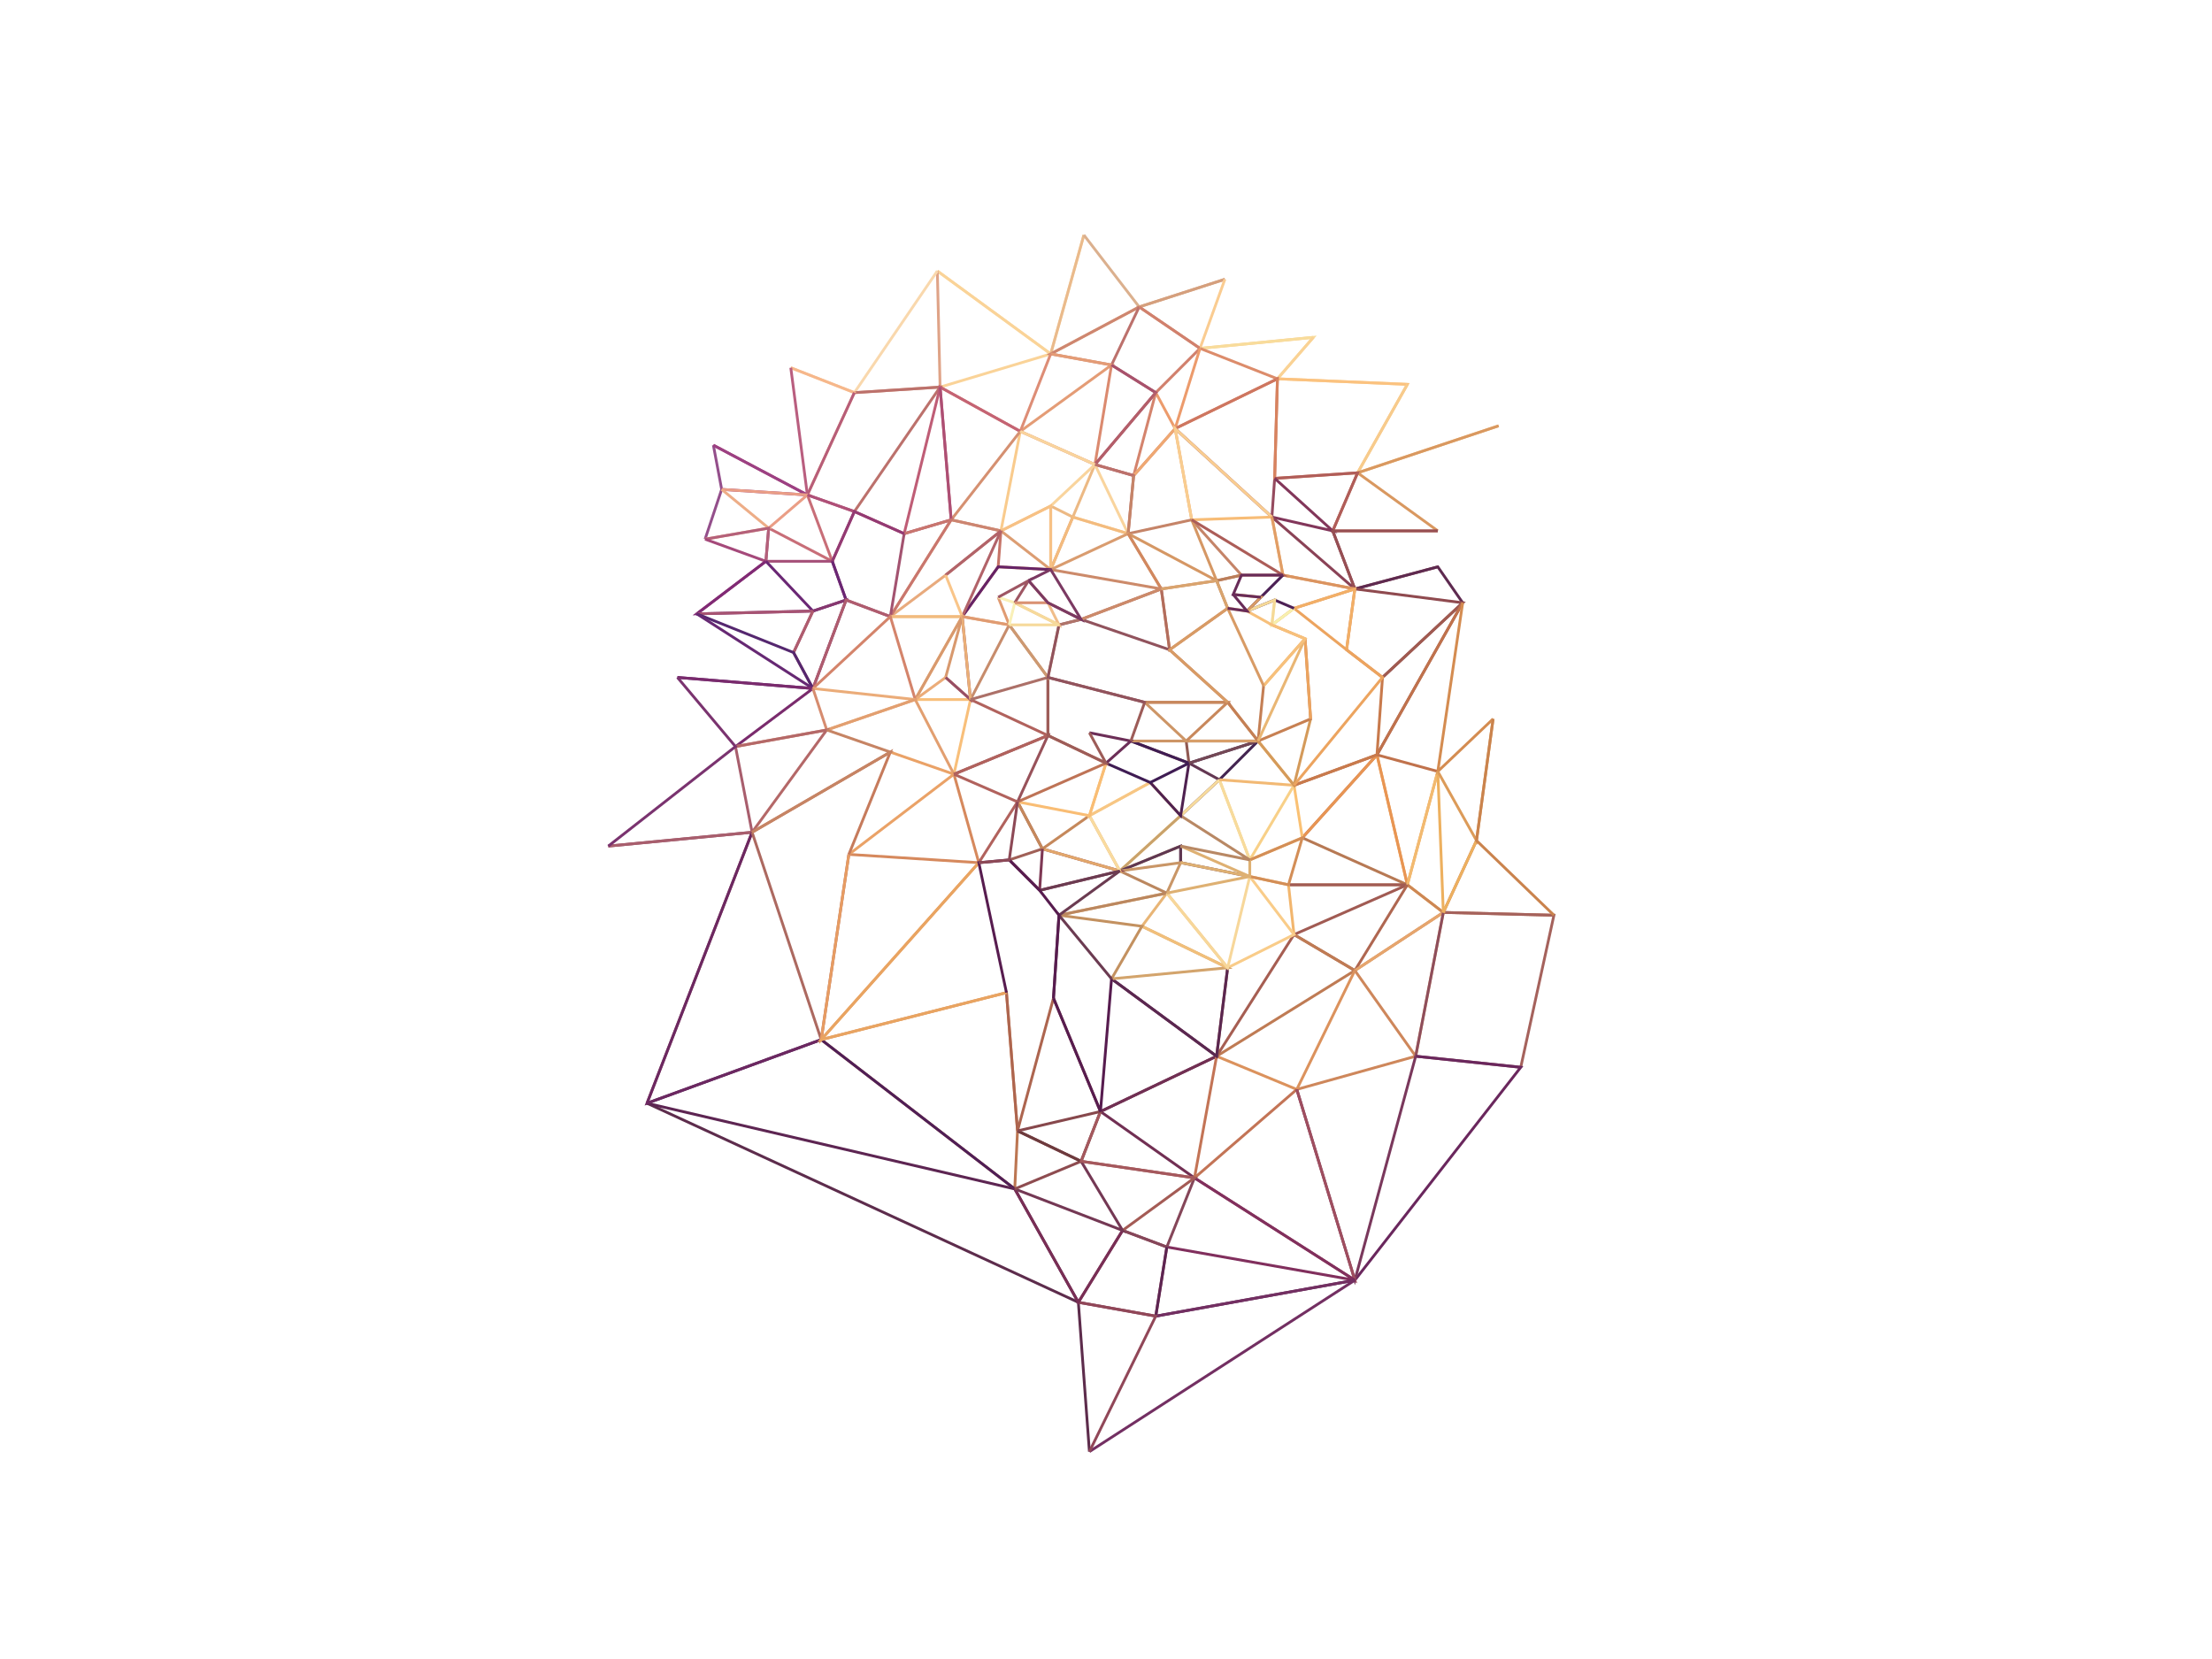 <svg width="800" height="600" xmlns="http://www.w3.org/2000/svg">
    <polyline points="392,85 380,128 339,98" fill="none" stroke="#FADFAA" />
    <polyline points="392,85 380,128 412,111" fill="none" stroke="#EABA8C" />			
    <polyline points="339,98 380,128 340,140" fill="none" stroke="#FAD398" />
    <polyline points="339,98 340,140 309,142" fill="none" stroke="#DFA387" />
    <polyline points="339,98 309,142 286,133" fill="none" stroke="#F9D8AD" />
    <polyline points="392,85 412,111 443,101" fill="none" stroke="#DBB08E" />
    <polyline points="443,101 412,111 434,126" fill="none" stroke="#D59F7D" />
    <polyline points="443,101 434,126 475,122" fill="none" stroke="#FACC91" />
    <polyline points="412,111 380,128 402,132" fill="none" stroke="#CE8670" />
    <polyline points="412,111 402,132 418,142" fill="none" stroke="#BC716C" />
    <polyline points="309,142 340,140 309,185" fill="none" stroke="#BC716C" />
    <polyline points="412,111 434,126 418,142" fill="none" stroke="#D1806D" />
    <polyline points="434,126 475,122 462,137" fill="none" stroke="#F8DC9B" />
    <polyline points="475,122 462,137 509,139" fill="none" stroke="#FAD295" />
    <polyline points="434,126 462,137 425,155" fill="none" stroke="#DC8C6B" />
    <polyline points="434,126 425,155 418,142" fill="none" stroke="#EC9B6C" />
    <polyline points="380,128 402,132 369,156" fill="none" stroke="#E49C76" />
    <polyline points="380,128 369,156 340,140" fill="none" stroke="#DD8D76" />
    <polyline points="402,132 396,168 369,156" fill="none" stroke="#DB8A6F" />
    <polyline points="462,137 509,139 491,171" fill="none" stroke="#FBC27F" />
    <polyline points="425,155 462,137 461,173" fill="none" stroke="#CE7660" />			
    <polyline points="340,140 327,193 309,185" fill="none" stroke="#BF5D76" />
    <polyline points="402,132 418,142 396,168" fill="none" stroke="#A8526D" />		
    <polyline points="286,133 309,142 292,179" fill="none" stroke="#F6B78B" />
    <polyline points="509,139 491,171 542,154" fill="none" stroke="#F7CB8C" />
    <polyline points="542,154 491,171 520,192" fill="none" stroke="#D99860" />
    <polyline points="418,142 410,172 425,155" fill="none" stroke="#D4846D" />
    <polyline points="410,172 425,155 431,188" fill="none" stroke="#EFA872" />
    <polyline points="425,155 460,187 461,173" fill="none" stroke="#954A5E" />
    <polyline points="369,156 340,140 344,188" fill="none" stroke="#C46374" />
    <polyline points="286,133 292,179 258,161" fill="none" stroke="#B95E7F" />
    <polyline points="258,161 261,177 255,195" fill="none" stroke="#944F8B" />
    <polyline points="418,142 396,168 410,172" fill="none" stroke="#B45E69" />
    <polyline points="462,137 461,173 491,171" fill="none" stroke="#D7835F" />	
    <polyline points="491,171 482,192 520,192" fill="none" stroke="#BD6D56" />
    <polyline points="461,173 491,171 482,192" fill="none" stroke="#B05D59" />
    <polyline points="461,173 482,192 460,187" fill="none" stroke="#82365A" />
    <polyline points="258,161 292,179 261,177" fill="none" stroke="#9C4083" />
    <polyline points="309,142 292,179 309,185" fill="none" stroke="#B75D79" />
    <polyline points="369,156 362,192 380,183" fill="none" stroke="#F9CB8D" />				
    <polyline points="292,179 301,203 278,191" fill="none" stroke="#C86E78" />
    <polyline points="261,177 292,179 278,191" fill="none" stroke="#EA9E86" />			
    <polyline points="292,179 309,185 301,203" fill="none" stroke="#AF5078" />
    <polyline points="369,156 344,188 362,192" fill="none" stroke="#D59071" />
    <polyline points="431,188 425,155 460,187" fill="none" stroke="#F9CD90" />
    <polyline points="340,140 344,188 327,193" fill="none" stroke="#AD4F74" />
    <polyline points="380,183 380,206 388,187" fill="none" stroke="#E0A072" />
    <polyline points="344,188 322,223 342,208" fill="none" stroke="#E8AA7D" />
    <polyline points="380,183 388,187 396,168" fill="none" stroke="#ECB984" />
    <polyline points="388,187 408,193 396,168" fill="none" stroke="#F9D49D" />
    <polyline points="380,183 396,168 369,156" fill="none" stroke="#F9D49D" />
    <polyline points="261,177 278,191 255,195" fill="none" stroke="#EDAD87" />
    <polyline points="278,191 277,203 301,203" fill="none" stroke="#A55079" />
    <polyline points="380,206 388,187 408,193" fill="none" stroke="#F3BB7E" />
    <polyline points="431,188 460,187 464,208" fill="none" stroke="#F7BC76" />
    <polyline points="344,188 362,192 342,208" fill="none" stroke="#CC8571" />
    <polyline points="362,192 380,183 380,206" fill="none" stroke="#F7C185" />	
    <polyline points="460,187 490,213 482,192" fill="none" stroke="#8A4256" />
    <polyline points="362,192 380,206 361,205" fill="none" stroke="#DC9D72" />
    <polyline points="327,193 344,188 322,223" fill="none" stroke="#C9766E" />
    <polyline points="327,193 322,223 306,217" fill="none" stroke="#A35370" />
    <polyline points="255,195 278,191 277,203" fill="none" stroke="#B4607A" />
    <polyline points="255,195 277,203 252,222" fill="none" stroke="#A5497A" />
    <polyline points="327,193 309,185 301,203 306,217" fill="none" stroke="#933A73" />
    <polyline points="362,192 361,205 348,223" fill="none" stroke="#C67468" />
    <polyline points="348,223 361,205 380,206" fill="none" stroke="#662366" />
    <polyline points="520,192 482,192 490,213 520,205" fill="none" stroke="#974F53" />
    <polyline points="460,187 464,208 490,213" fill="none" stroke="#E19E67" />
    <polyline points="342,208 362,192 348,223" fill="none" stroke="#B26369" />
    <polyline points="490,213 520,205 529,218" fill="none" stroke="#5E2A50" />
    <polyline points="464,208 490,213 468,220" fill="none" stroke="#DB9460" />
    <polyline points="277,203 294,221 306,217 301,203" fill="none" stroke="#6A2774" />
    <polyline points="490,213 529,218 500,245" fill="none" stroke="#8F4A4F" />
    <polyline points="277,203 252,222 294,221" fill="none" stroke="#802A75" />
    <polyline points="342,208 348,223 322,223" fill="none" stroke="#F9C589" />
    <polyline points="252,222 294,221 287,236" fill="none" stroke="#A75472" />
    <polyline points="322,223 348,223 331,253" fill="none" stroke="#F1BB7F" />
    <polyline points="331,253 348,223 342,245" fill="none" stroke="#D8996E" />
    <polyline points="500,245 529,218 498,273" fill="none" stroke="#A05A50" />
    <polyline points="331,253 351,253 345,280" fill="none" stroke="#F8BF7A" />
    <polyline points="498,273 509,320 520,279" fill="none" stroke="#EEA65A" />
    <polyline points="468,284 498,273 471,303" fill="none" stroke="#BB6C4B" />
    <polyline points="471,303 498,273 509,320" fill="none" stroke="#E89553" />
    <polyline points="471,303 509,320 466,320" fill="none" stroke="#B77954" />
    <polyline points="466,320 509,320 468,338" fill="none" stroke="#A15B53" />
    <polyline points="520,279 509,320 522,330" fill="none" stroke="#F2BA70" />
    <polyline points="534,304 522,330 562,331" fill="none" stroke="#BC7255" />
    <polyline points="522,330 562,331 550,386" fill="none" stroke="#A5625C" />
    <polyline points="509,320 522,330 490,351" fill="none" stroke="#CD8754" />
    <polyline points="509,320 490,351 468,338" fill="none" stroke="#AF6751" />
    <polyline points="468,338 490,351 440,382" fill="none" stroke="#BF7B54" />
    <polyline points="468,338 440,382 444,350" fill="none" stroke="#A65E52" />
    <polyline points="490,351 522,330 512,382" fill="none" stroke="#E6A56D" />
    <polyline points="490,351 512,382 469,394" fill="none" stroke="#CE875B" />
    <polyline points="490,351 469,394 440,382" fill="none" stroke="#DB925D" />
    <polyline points="402,354 440,382 398,402" fill="none" stroke="#753653" />
    <polyline points="522,330 512,382 550,386" fill="none" stroke="#8E4E5C" />
    <polyline points="440,382 398,402 432,426" fill="none" stroke="#712F53" />
    <polyline points="440,382 432,426 469,394" fill="none" stroke="#C37456" />
    <polyline points="512,382 550,386 490,463" fill="none" stroke="#6A275D" />
    <polyline points="512,382 490,463 469,394" fill="none" stroke="#7A385C" />
    <polyline points="469,394 490,463 432,426" fill="none" stroke="#9F4E5F" />
    <polyline points="432,426 490,463 422,451" fill="none" stroke="#812F5D" />
    <polyline points="431,188 449,208 440,210" fill="none" stroke="#C58468" />
    <polyline points="396,168 410,172 408,193" fill="none" stroke="#BC716B" />
    <polyline points="410,172 408,193 431,188" fill="none" stroke="#C58468" />
    <polyline points="420,213 423,235 444,220" fill="none" stroke="#D1885F" />
    <polyline points="380,206 408,193 420,213" fill="none" stroke="#D99C6F" />
    <polyline points="408,193 440,210 431,188" fill="none" stroke="#D59764" />
    <polyline points="408,193 420,213 440,210" fill="none" stroke="#D1885F" />
    <polyline points="294,221 306,217 294,249" fill="none" stroke="#87386F" />
    <polyline points="294,249 287,236 294,221" fill="none" stroke="#AF5C6E" />
    <polyline points="529,218 498,273 520,279" fill="none" stroke="#C0724C" />
    <polyline points="529,218 520,279 540,260" fill="none" stroke="#D48C51" />
    <polyline points="294,249 306,217 322,223" fill="none" stroke="#AF5C6E" />
    <polyline points="252,222 287,236 294,249" fill="none" stroke="#55276F" />
    <polyline points="331,253 342,245 351,253" fill="none" stroke="#EBAC79" />			
    <polyline points="252,222 294,249 245,245" fill="none" stroke="#662873" />
    <polyline points="245,245 294,249 266,270" fill="none" stroke="#7A2B6D" />
    <polyline points="294,249 322,223 331,253" fill="none" stroke="#D4846B" />
    <polyline points="294,249 331,253 299,264" fill="none" stroke="#EBAC79" />
    <polyline points="299,264 331,253 345,280" fill="none" stroke="#E29F70" />
    <polyline points="520,279 522,330 534,304" fill="none" stroke="#EDB05F" />
    <polyline points="520,279 534,304 540,260" fill="none" stroke="#DC9B59" />
    <polyline points="540,260 534,304 562,331" fill="none" stroke="#CA834D" />
    <polyline points="294,249 299,264 266,270" fill="none" stroke="#D68C6F" />
    <polyline points="266,270 299,264 272,301" fill="none" stroke="#B46868" />		
    <polyline points="220,306 272,301 234,399" fill="none" stroke="#985066" />
    <polyline points="468,284 471,303 452,311" fill="none" stroke="#FAC174" />		
    <polyline points="444,350 440,382 402,354" fill="none" stroke="#5A2750" />			
    <polyline points="297,376 367,430 368,409" fill="none" stroke="#BC7652" />
    <polyline points="234,399 297,376 367,430" fill="none" stroke="#4F1E56" />
    <polyline points="406,445 422,451 418,476" fill="none" stroke="#984B5B" />
    <polyline points="234,399 390,471 394,525" fill="none" stroke="#5D2C4C" />
    <polyline points="432,426 422,451 406,445" fill="none" stroke="#854659" />
    <polyline points="406,445 432,426 391,420" fill="none" stroke="#A45B55" />
    <polyline points="234,399 367,430 390,471" fill="none" stroke="#5D2552" />			
    <polyline points="406,445 390,471 418,476" fill="none" stroke="#853E5C" />
    <polyline points="422,451 418,476 490,463" fill="none" stroke="#5D2552" />
    <polyline points="418,476 490,463 394,525" fill="none" stroke="#732F62" />
    <polyline points="394,525 418,476 390,471" fill="none" stroke="#914758" />
    <polyline points="342,245 351,253 348,223" fill="none" stroke="#974E65" />			
    <polyline points="266,270 272,301 220,306" fill="none" stroke="#A85E6D" />
    <polyline points="220,306 266,270 245,245" fill="none" stroke="#7A336F" />
    <polyline points="351,253 365,226 379,245" fill="none" stroke="#C78C6C" />
    <polyline points="468,284 452,311 441,282" fill="none" stroke="#F8D088" />	
    <polyline points="430,276 441,282 427,295" fill="none" stroke="#633752" />
    <polyline points="427,295 441,282 452,311" fill="none" stroke="#F7DB9C" />
    <polyline points="416,283 427,295 405,315" fill="none" stroke="#FAD58E" />			
    <polyline points="272,301 234,399 297,376" fill="none" stroke="#6C2861" />			
    <polyline points="427,295 405,315 427,306" fill="none" stroke="#C9A26B" />			
    <polyline points="427,306 427,312 452,317" fill="none" stroke="#744154" />
    <polyline points="272,301 297,376 307,309" fill="none" stroke="#AC6960" />	
    <polyline points="405,315 427,306 427,312" fill="none" stroke="#5F3752" />
    <polyline points="405,315 427,312 422,323" fill="none" stroke="#C99667" />			
    <polyline points="452,317 466,320 468,338" fill="none" stroke="#F2B66E" />
    <polyline points="452,317 468,338 444,350" fill="none" stroke="#F9CC89" />
    <polyline points="402,354 444,350 413,335" fill="none" stroke="#D3A46C" />			
    <polyline points="413,335 422,323 383,331" fill="none" stroke="#E8B576" />			
    <polyline points="297,376 364,359 368,409" fill="none" stroke="#D88F5A" />
    <polyline points="364,359 368,409 381,361" fill="none" stroke="#AD654F" />
    <polyline points="367,430 390,471 406,445" fill="none" stroke="#792E55" />			
    <polyline points="413,335 444,350 422,323" fill="none" stroke="#F1BF7A" />
    <polyline points="383,331 413,335 402,354" fill="none" stroke="#C39160" />			
    <polyline points="405,315 422,323 383,331" fill="none" stroke="#BB875F" />
    <polyline points="422,323 444,350 452,317" fill="none" stroke="#F7D79A" />
    <polyline points="422,323 452,317 427,312" fill="none" stroke="#DEB072" />
    <polyline points="452,311 471,303 466,320 452,317" fill="none" stroke="#D38E57" />				
    <polyline points="452,311 452,317 427,306" fill="none" stroke="#DEB072" />
    <polyline points="427,306 452,311 427,295" fill="none" stroke="#B88864" />
    <polyline points="376,322 405,315 377,307" fill="none" stroke="#8E4453" />
    <polyline points="365,311 377,307 368,290" fill="none" stroke="#A06057" />
    <polyline points="377,307 405,315 394,295" fill="none" stroke="#E2A76B" />
    <polyline points="405,315 394,295 416,283" fill="none" stroke="#F9DB9F" />
    <polyline points="307,309 297,376 354,312" fill="none" stroke="#E79C62" />		
    <polyline points="368,290 377,307 394,295" fill="none" stroke="#C5885B" />
    <polyline points="307,309 354,312 345,280" fill="none" stroke="#D6895D" />
    <polyline points="307,309 345,280 322,272" fill="none" stroke="#EAA267" />			
    <polyline points="400,276 394,295 416,283" fill="none" stroke="#F7C684" />
    <polyline points="430,276 427,295 416,283" fill="none" stroke="#4F2150" />
    <polyline points="441,282 455,268 430,276" fill="none" stroke="#442551" />	
    <polyline points="429,268 430,276 409,268" fill="none" stroke="#905952" />
    <polyline points="400,276 416,283 430,276 409,268" fill="none" stroke="#3F1C53" />
    <polyline points="368,290 394,295 400,276" fill="none" stroke="#F9BD74" />
    <polyline points="368,290 400,276 379,266" fill="none" stroke="#BE7356" />
    <polyline points="307,309 322,272 272,301" fill="none" stroke="#C67B5C" />
    <polyline points="272,301 322,272 299,264" fill="none" stroke="#C68464" />
    <polyline points="430,276 455,268 429,268" fill="none" stroke="#744855" />
    <polyline points="368,290 379,266 345,280" fill="none" stroke="#98525A" />
    <polyline points="345,280 379,266 351,253" fill="none" stroke="#B1625D" />
    <polyline points="345,280 368,290 354,312" fill="none" stroke="#B1625D" />
    <polyline points="429,268 455,268 444,254" fill="none" stroke="#D89F6A" />
    <polyline points="444,254 455,268 457,248" fill="none" stroke="#C47F55" />
    <polyline points="414,254 444,254 423,235" fill="none" stroke="#BD7859" />
    <polyline points="351,253 348,223 365,226" fill="none" stroke="#EAAF77" />
    <polyline points="348,223 365,226 361,216" fill="none" stroke="#E09B72" />
    <polyline points="367,430 406,445 391,420" fill="none" stroke="#743854" />
    <polyline points="367,430 391,420 368,409" fill="none" stroke="#8E4C50" />
    <polyline points="368,409 391,420 398,402" fill="none" stroke="#6D3A3D" />
    <polyline points="398,402 391,420 432,426" fill="none" stroke="#A5585D" />
    <polyline points="368,409 398,402 381,361" fill="none" stroke="#87484C" />
    <polyline points="381,361 398,402 402,354" fill="none" stroke="#571C4F" />
    <polyline points="402,354 383,331 381,361" fill="none" stroke="#6B3B51" />
    <polyline points="383,331 405,315 376,322" fill="none" stroke="#6B3B51" />
    <polyline points="377,307 376,322 365,311" fill="none" stroke="#7E3854" />
    <polyline points="354,312 297,376 364,359" fill="none" stroke="#E9A461" />
    <polyline points="381,361 383,331 376,322 365,311 354,312 364,359" fill="none" stroke="#571C4F" />
    <polyline points="354,312 365,311 368,290" fill="none" stroke="#8D4956" />
    <polyline points="441,282 468,284 455,268" fill="none" stroke="#F2B974" />
    <polyline points="429,268 444,254 414,254" fill="none" stroke="#C8885C" />
    <polyline points="414,254 429,268 409,268" fill="none" stroke="#CD9566" />
    <polyline points="351,253 379,245 379,266" fill="none" stroke="#AC7068" />
    <polyline points="400,276 409,268 394,265" fill="none" stroke="#6C2E57" />
    <polyline points="409,268 414,254 379,245 379,266 400,276 394,265" fill="none" stroke="#9D5C58" />
    <polyline points="365,226 379,245 383,226" fill="none" stroke="#CD9971" />
    <polyline points="391,224 420,213 423,235" fill="none" stroke="#B26D5D" />
    <polyline points="414,254 379,245 383,226 391,224 423,235" fill="none" stroke="#91535D" />
    <polyline points="383,226 391,224 379,218" fill="none" stroke="#B0746A" />
    <polyline points="379,218 383,226 367,218" fill="none" stroke="#F0BD8A" />
    <polyline points="365,226 383,226 367,218" fill="none" stroke="#F6DA9B" />
    <polyline points="365,226 367,218 361,216" fill="none" stroke="#F9F0B8" />
    <polyline points="367,218 372,210 361,216" fill="none" stroke="#9E5663" />
    <polyline points="380,206 420,213 391,224" fill="none" stroke="#CC8A6A" />
    <polyline points="367,218 379,218 372,210" fill="none" stroke="#DA9172" />
    <polyline points="372,210 380,206 391,224 379,218 372,210" fill="none" stroke="#7B3962" />
    <polyline points="455,268 468,284 474,260" fill="none" stroke="#D49A5A" />
    <polyline points="500,245 498,273 468,284" fill="none" stroke="#C87A4C" />
    <polyline points="490,213 487,235 500,245" fill="none" stroke="#DA8951" />
    <polyline points="468,220 490,213 487,235" fill="none" stroke="#F2AF67" />
    <polyline points="455,268 474,260 472,231" fill="none" stroke="#C78052" />
    <polyline points="468,284 500,245 487,235 468,220 460,226 472,231 474,260" fill="none" stroke="#ECA45F" />
    <polyline points="444,220 440,210 449,208" fill="none" stroke="#BB7E5A" />
    <polyline points="468,220 460,226 461,217" fill="none" stroke="#F7F0AE" />
    <polyline points="431,188 464,208 449,208" fill="none" stroke="#AC5D58" />
    <polyline points="468,220 461,217 451,221 464,208" fill="none" stroke="#4C2055" />
    <polyline points="455,268 472,231 457,248" fill="none" stroke="#E9B674" />
    <polyline points="460,226 461,217 451,221" fill="none" stroke="#F5D997" />
    <polyline points="420,213 440,210 444,220" fill="none" stroke="#D9A46E" />
    <polyline points="457,248 472,231 460,226 451,221 444,220" fill="none" stroke="#F7C07B" />
    <polyline points="457,248 444,220 423,235 444,254" fill="none" stroke="#D89B65" />
    <polyline points="451,221 456,216 446,215" fill="none" stroke="#D89B65" />
    <polyline points="446,215 451,221 444,220" fill="none" stroke="#682B58" />
    <polyline points="456,216 446,215 449,208 464,208" fill="none" stroke="#682B58" />
</svg>

